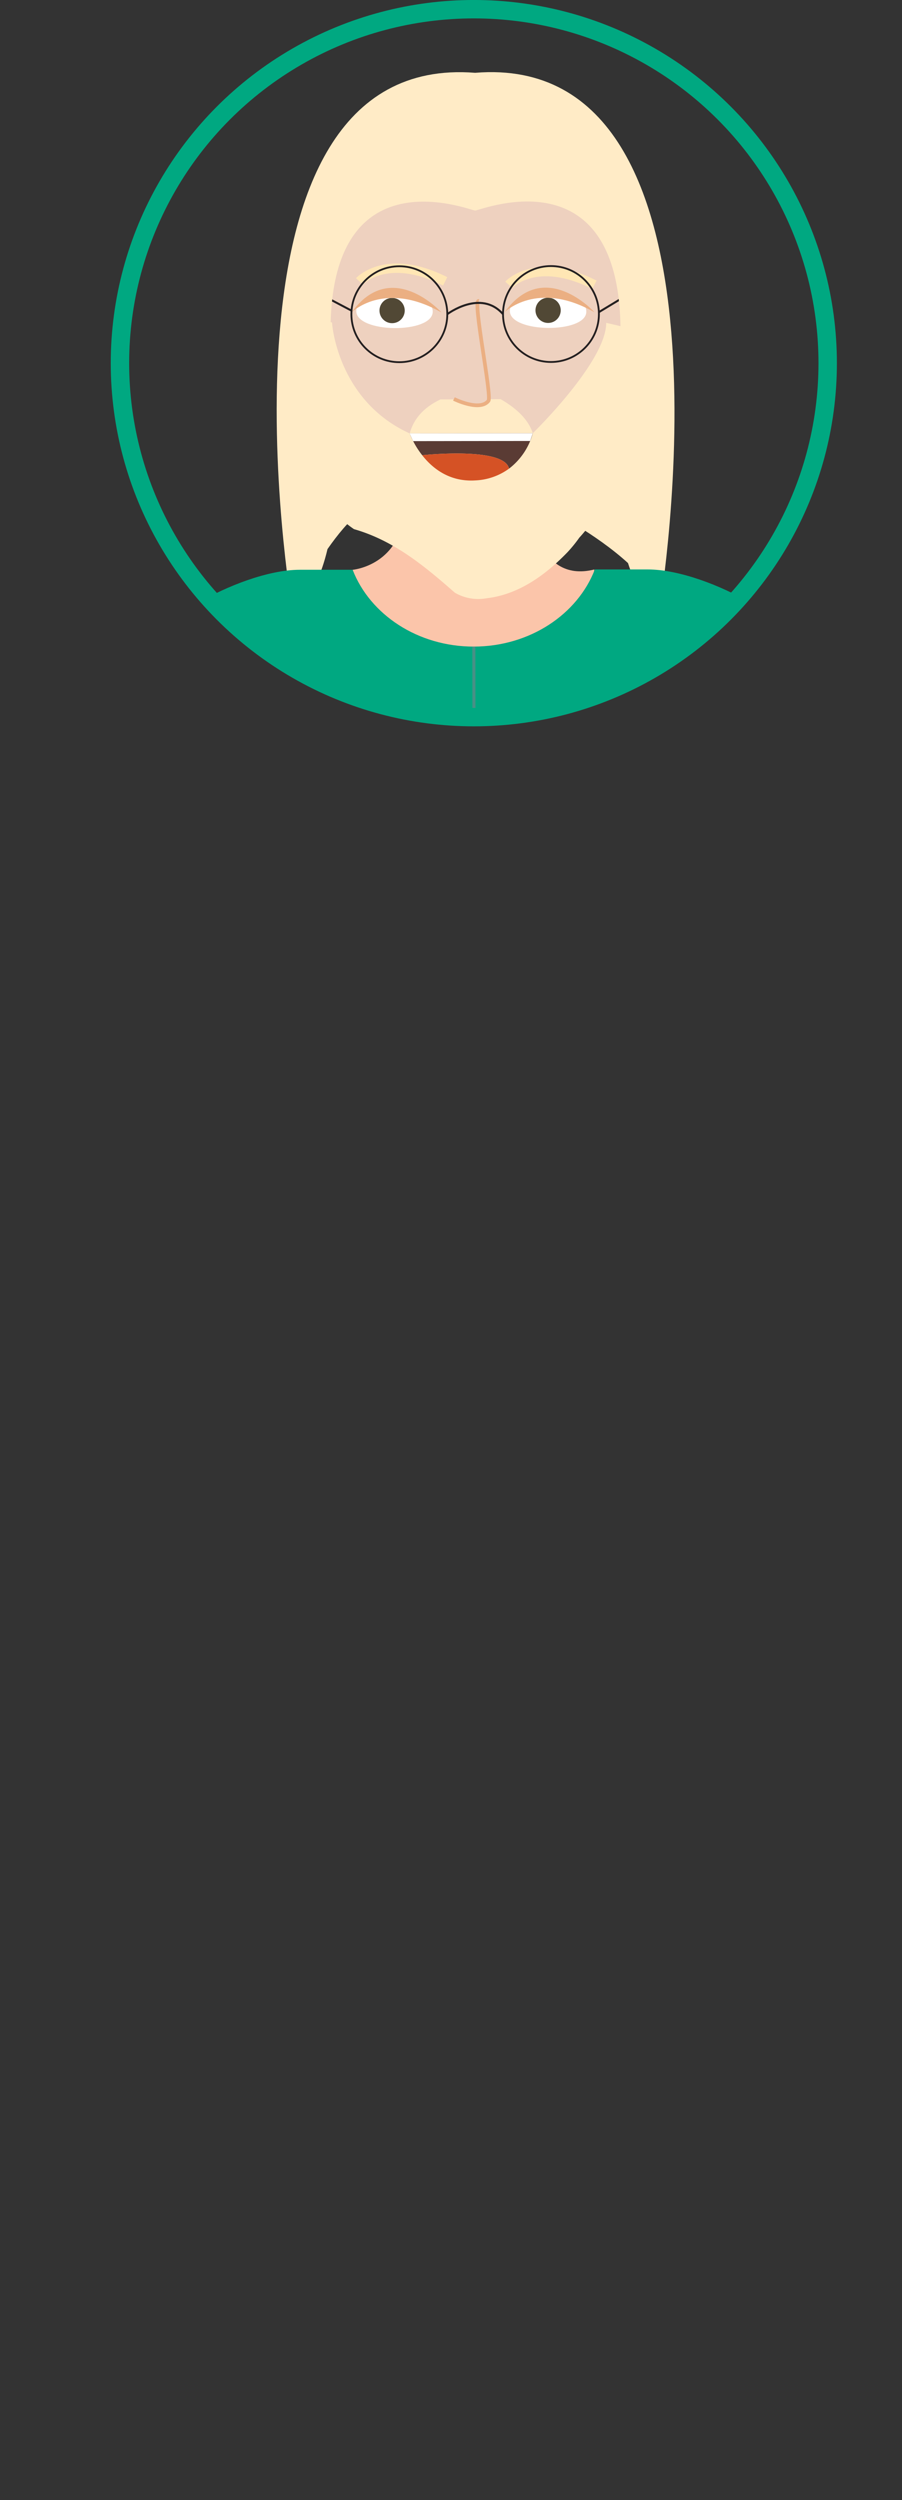<svg xmlns="http://www.w3.org/2000/svg" xmlns:xlink="http://www.w3.org/1999/xlink" viewBox="0 0 277.84 769.87"><rect x="0" y="0" width="277.84" height="769.87" fill="#333333" stroke="none"/><defs><style>.cls-1,.cls-15,.cls-16{fill:none;}.cls-1{stroke:#00a881;stroke-width:5.67px;}.cls-1,.cls-11,.cls-12,.cls-15,.cls-16,.cls-18{stroke-miterlimit:10;}.cls-2{clip-path:url(#clip-path);}.cls-3{fill:#dce6e0;}.cls-4{fill:#fbc5aa;}.cls-5{fill:#d8dcec;}.cls-11,.cls-12,.cls-6{fill:#eed1bf;}.cls-7{fill:#ffebc6;}.cls-8{fill:#fff;}.cls-9{fill:#514835;}.cls-10{fill:#ebaf82;}.cls-11{stroke:#ebaf82;stroke-width:1.15px;}.cls-12{stroke:#ffe6b4;stroke-width:2.89px;}.cls-13{fill:#5a3b34;}.cls-14{fill:#d55225;}.cls-15,.cls-16{stroke:#231f20;}.cls-15{stroke-width:0.62px;}.cls-16{stroke-width:0.56px;}.cls-17,.cls-18{fill:#00a881;}.cls-18{stroke:#489086;stroke-width:0.95px;}.cls-19{fill:#007dac;}.cls-20{fill:#44515c;}.cls-21{fill:#489086;}</style><clipPath id="clip-path" transform="translate(34.12)"><circle class="cls-1" cx="111.83" cy="111.83" r="109"/></clipPath></defs><g id="Layer_2" data-name="Layer 2"><g id="Avatar"><g class="cls-2"><ellipse class="cls-3" cx="104.8" cy="754.04" rx="138.92" ry="15.83" transform="translate(33.07 0.15) rotate(-0.08)"/><path class="cls-4" d="M74.36,175.48s15.62-1.18,16.32-20l38.38-.05s1.6,24.54,19.9,19.93l-1.64,14.1-37.37,15-32.48-8.67-8-15.75Z" transform="translate(34.12)"/><path class="cls-5" d="M224.56,386.78l-48.78-2.06-.21-157s11.18-65,28.56-29.77Q218.67,296.67,224.56,386.78Z" transform="translate(34.12)"/><path class="cls-6" d="M62.47,88s-11.5-3.2-8.13,14,8.18,27.85,8.18,27.85Z" transform="translate(34.12)"/><path class="cls-6" d="M105,40.33h9.66a44.43,44.43,0,0,1,44.43,44.43v35A49.26,49.26,0,0,1,109.83,169h0a49.26,49.26,0,0,1-49.26-49.26v-35A44.43,44.43,0,0,1,105,40.33Z" transform="translate(33.97 0.15) rotate(-0.08)"/><path class="cls-7" d="M68.17,99.55s1.55,23.71,23.89,33.91l37.93-.05s22.63-22,22.62-34l6.48,1.51s3.42,15.18,1.44,30.87a64.68,64.68,0,0,1-1.21,6.71,39.35,39.35,0,0,1-1.16,5.64,31.62,31.62,0,0,1-1.93,5.14,34.62,34.62,0,0,1-2.67,4.52,30.3,30.3,0,0,1-3.44,4.07,47.5,47.5,0,0,1-2.72,4q-1.46,1.94-3.08,3.7a42.44,42.44,0,0,1-3.67,4.51c-5.81,6-12.39,11-20.09,13.19a30,30,0,0,1-4.75.95,14.36,14.36,0,0,1-9.83-1.71c-9.82-8.64-19.06-16.13-31.07-19.57a35.54,35.54,0,0,1-3.44-2.67,41.17,41.17,0,0,1-3.12-3.08,44.8,44.8,0,0,1-2.62-4,42.9,42.9,0,0,1-3.88-8.89c-.41-1.51-.75-3.05-1-4.6a68.34,68.34,0,0,1-.72-18.62c-.08-2.27-.11-4.57-.07-6.76.12-6.58.86-12.18,2.95-13.28C68.55,98.13,68.17,99.55,68.17,99.55Z" transform="translate(34.12)"/><path class="cls-8" d="M99.17,96c.08-7.58-23.46-7.83-23.54-.25C75.55,102.62,99.09,102.87,99.17,96Z" transform="translate(34.12)"/><path class="cls-8" d="M146.48,96c.08-7.57-23.46-7.83-23.54-.25C122.87,102.55,146.41,102.81,146.48,96Z" transform="translate(34.12)"/><circle class="cls-9" cx="120.78" cy="95.63" r="3.89"/><circle class="cls-9" cx="168.83" cy="95.56" r="3.89"/><path class="cls-10" d="M74.16,96.22s10-10.06,27.7,0C101.86,96.18,86.45,79.19,74.16,96.22Z" transform="translate(34.12)"/><path class="cls-10" d="M121.3,96.16s10-10.06,27.69,0C149,96.12,133.58,79.12,121.3,96.16Z" transform="translate(34.12)"/><path class="cls-7" d="M101.54,123c-5.25,2.5-8.27,6.07-9.48,10.51L130,133.4c-1.32-4.06-4.77-7.51-9.91-10.48Z" transform="translate(34.12)"/><path class="cls-11" d="M105.7,122.85s8,4,10.64.57c1.13-1.5-5-31.36-3-30.73" transform="translate(34.12)"/><path class="cls-12" d="M76.6,86.64s8.31-9.13,26.4,0" transform="translate(34.12)"/><path class="cls-12" d="M122.58,87.69s8.32-9.14,26.4,0" transform="translate(34.12)"/><path class="cls-13" d="M130,133.41a20.56,20.56,0,0,1-7.33,10.91c-1.39-6.86-26.65-4.16-26.74-4.14a26.46,26.46,0,0,1-3.86-6.72Z" transform="translate(34.12)"/><path class="cls-14" d="M122.66,144.32h0a19,19,0,0,1-10.44,3.62c-7.92.48-13.15-3.75-16.3-7.76C96,140.16,121.27,137.46,122.66,144.32Z" transform="translate(34.12)"/><polygon class="cls-13" points="130.04 140.18 130.04 140.18 130.04 140.17 130.04 140.18"/><path class="cls-6" d="M158.19,89.28s10.72-3,7.62,13-7.56,26-7.56,26Z" transform="translate(34.12)"/><polygon class="cls-8" points="126.17 133.46 127.25 135.84 163.3 135.79 164.11 133.41 126.17 133.46"/><path class="cls-15" d="M103.66,96.74s10.31-7.81,17.16,0" transform="translate(34.12)"/><line class="cls-15" x1="97.48" y1="89.98" x2="108.24" y2="95.64"/><line class="cls-15" x1="195.22" y1="89.62" x2="184.48" y2="96.11"/><circle class="cls-16" cx="123.01" cy="96.76" r="14.77"/><circle class="cls-16" cx="169.71" cy="96.7" r="14.77"/><path class="cls-7" d="M169.06,187.39s-5.67-1.23-9.74-14c-9.95-9.1-23.71-16.09-23.71-16.09,8.47-5,15.73-16.53,19.72-23.9.14-6,.51-12.67,1.17-20.06,6-68.53-42.19-48.65-44.25-48.5h0c-2-.13-50.24-19.92-44,48.62.66,7.35,1.05,14,1.22,19.94,5.48,9.13,17.18,22.4,17.18,22.4C80.81,152,73,160.12,66.76,169.08c-4,16.95-10.91,18.46-10.91,18.46s-29-171.87,56.38-165.12C197.59,15.44,169.06,187.39,169.06,187.39Z" transform="translate(34.12)"/><path class="cls-5" d="M-.36,387.09l48.77-2.2-.22-157s-11.36-65-28.64-29.69Q5.28,297-.36,387.09Z" transform="translate(34.12)"/><path class="cls-17" d="M165.33,175.35l-16.22,0c-5.31,13.8-20,23.73-37.27,23.76s-32-9.88-37.34-23.66l-16.22,0c-19.65,0-51.46,20.21-38.6,21.64,5.41.61,12.12,8.25,18.39,27.49l.24,172.86,73.8-.1,73.81-.1-.24-172.86c6.22-19.26,12.9-26.92,18.32-27.54C216.85,195.42,185,175.33,165.33,175.35Z" transform="translate(34.12)"/><line class="cls-18" x1="146.23" y1="397.39" x2="145.96" y2="199.14"/><rect class="cls-19" x="38.34" y="397.39" width="147.48" height="49.8" transform="translate(33.53 0.16) rotate(-0.08)"/><polygon class="cls-19" points="146.3 446.83 122.31 732.35 94.42 732.39 72.49 446.94 146.3 446.83"/><polygon class="cls-19" points="219.98 446.73 196.11 732.25 168.38 732.29 146.56 446.83 219.98 446.73"/><path class="cls-6" d="M14,386.4S8.51,430,38.36,434.3l-.07-49Z" transform="translate(34.12)"/><path class="cls-6" d="M210.1,386.19s5.58,43.55-24.26,48l-.06-49Z" transform="translate(34.12)"/><path class="cls-20" d="M134.26,732.29l0,21.54,30.53,0,41.55-.06s9.48-21.61-34-17.51c0,0-10.6-1.85-9.3-14.2" transform="translate(34.12)"/><path class="cls-20" d="M88.08,732.35l0,21.55-30.53,0L16,754s-9.54-21.59,34-17.61c0,0,10.59-1.88,9.25-14.23" transform="translate(34.12)"/><circle class="cls-21" cx="158.38" cy="235.62" r="3.72"/><circle class="cls-21" cx="134.02" cy="235.65" r="3.72"/><circle class="cls-21" cx="158.42" cy="263.66" r="3.72"/><circle class="cls-21" cx="134.06" cy="263.69" r="3.72"/><circle class="cls-21" cx="158.46" cy="291.7" r="3.72"/><circle class="cls-21" cx="134.1" cy="291.73" r="3.72"/><circle class="cls-21" cx="158.49" cy="319.74" r="3.72"/><circle class="cls-21" cx="134.14" cy="319.78" r="3.72"/><circle class="cls-21" cx="158.53" cy="347.78" r="3.72"/><circle class="cls-21" cx="134.18" cy="347.82" r="3.72"/></g><circle class="cls-1" cx="145.95" cy="111.83" r="109"/></g></g></svg>